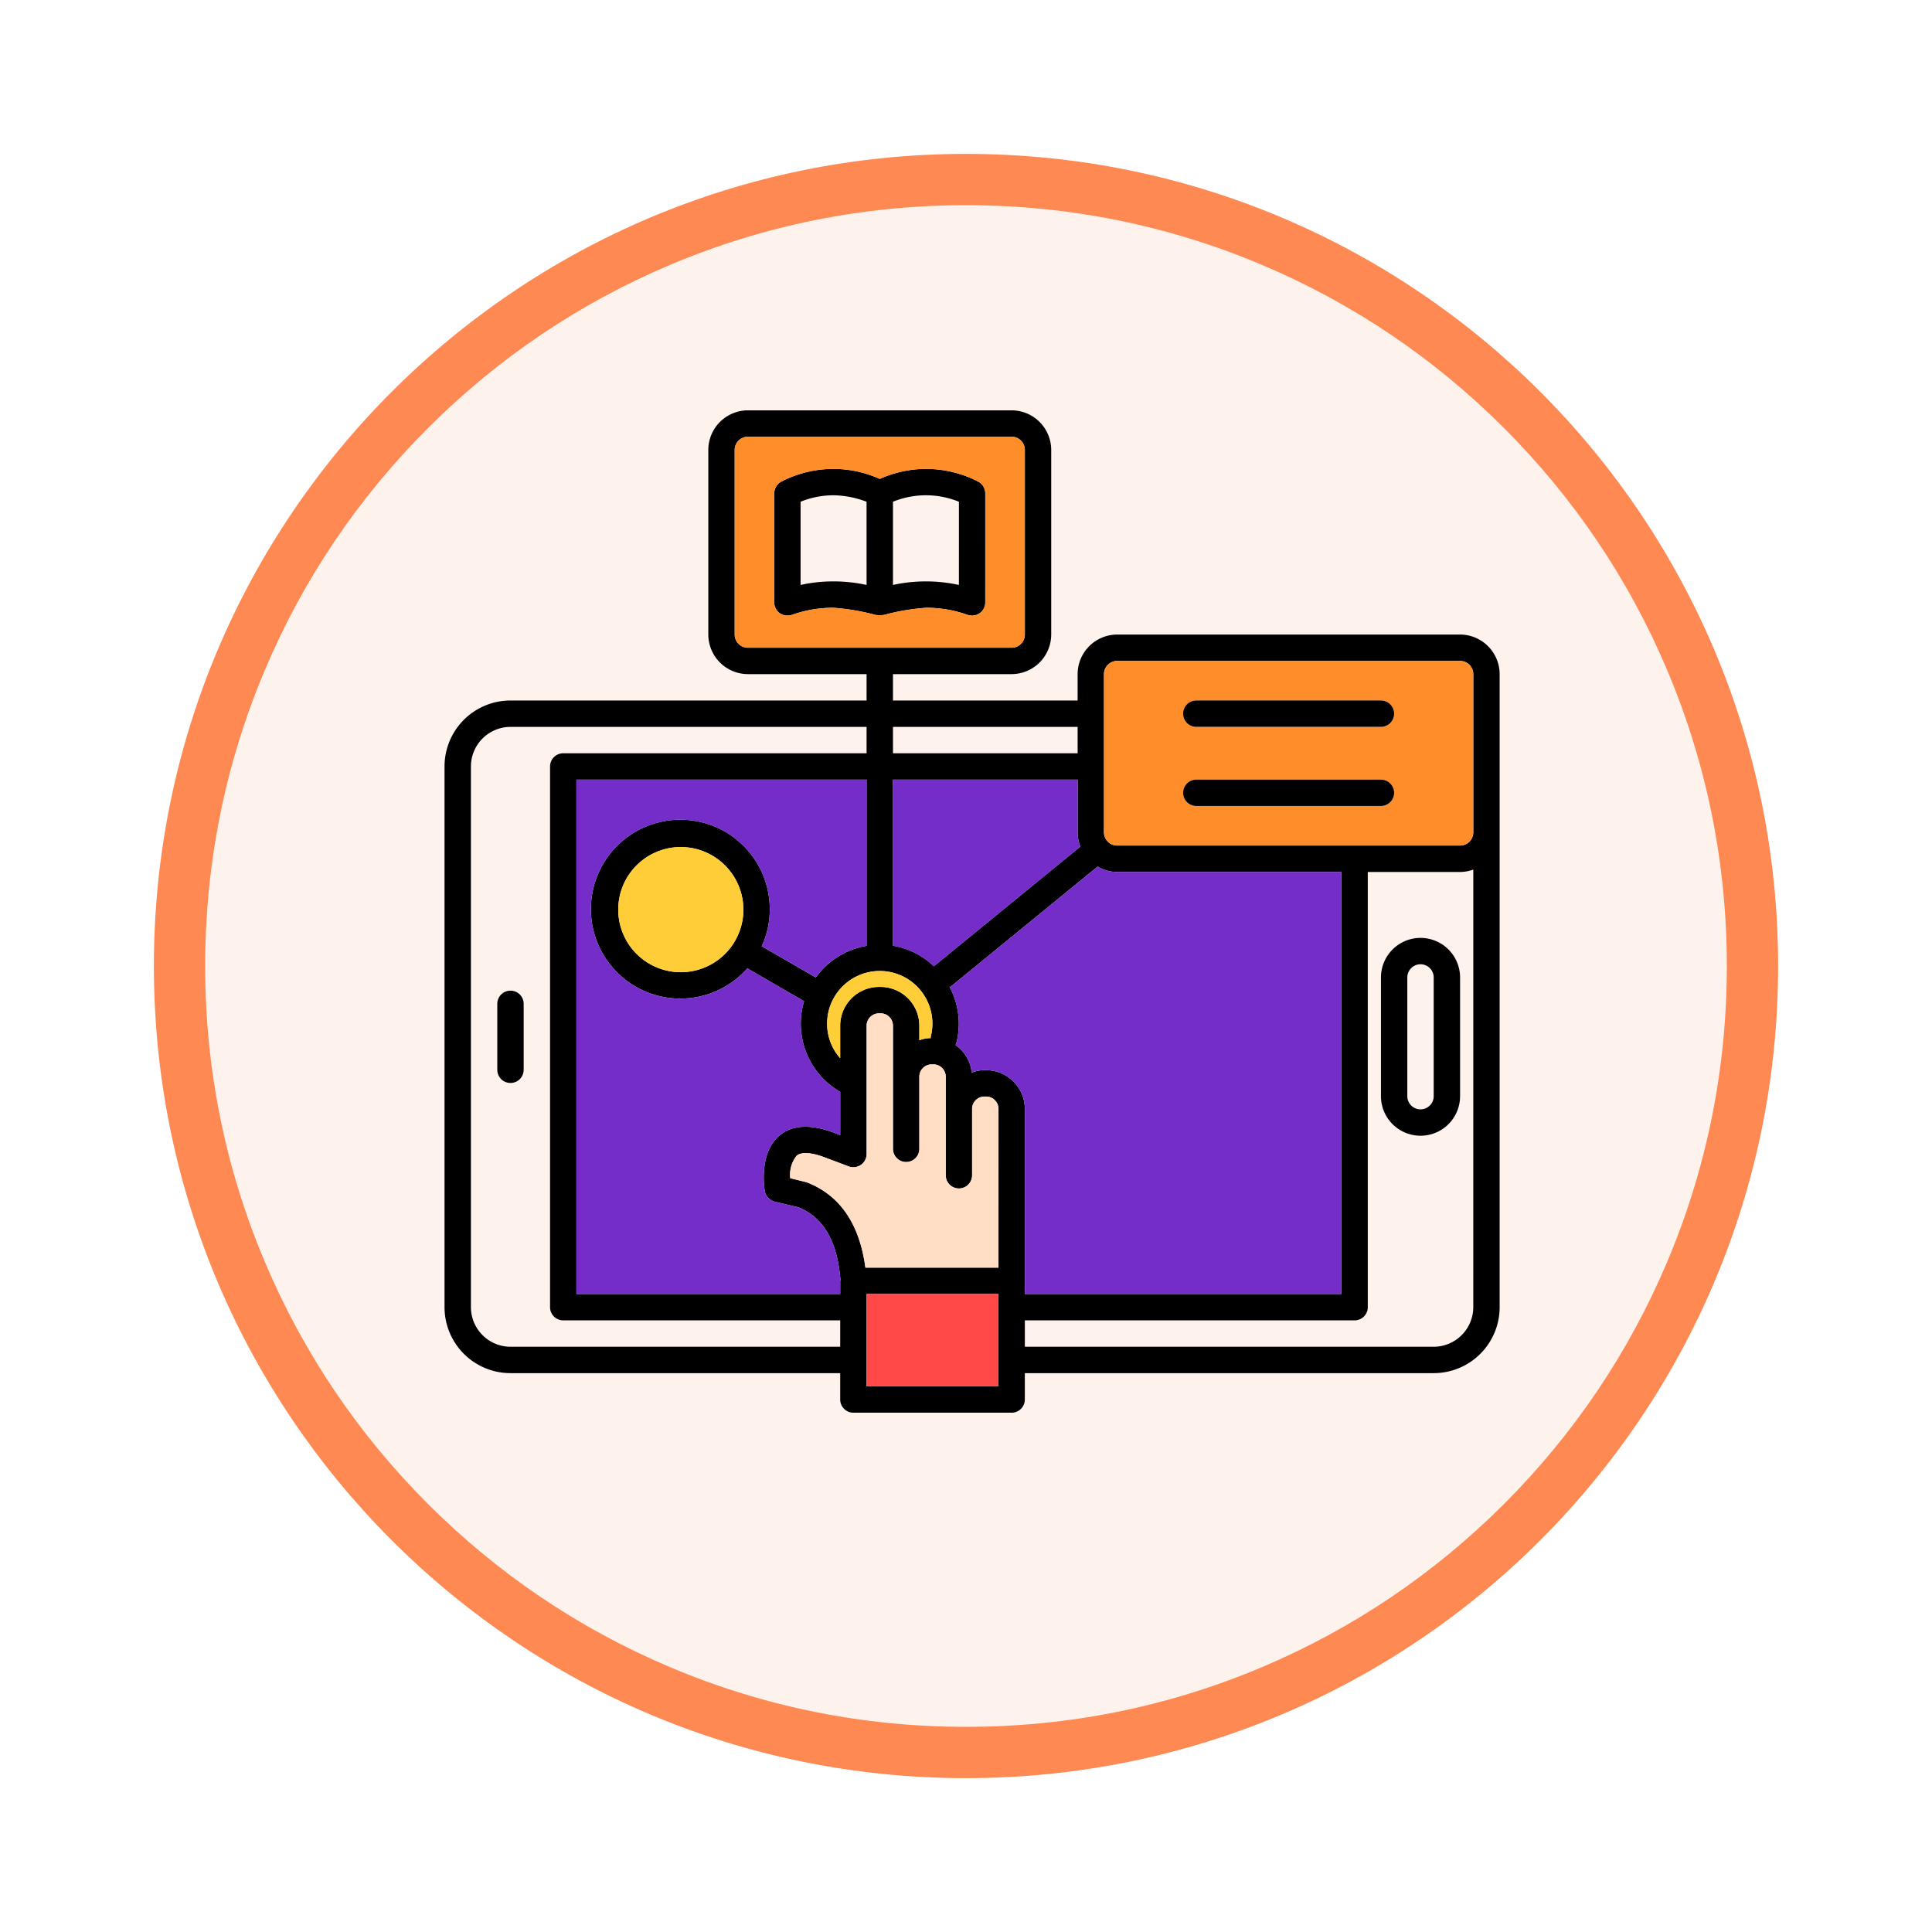 <svg xmlns="http://www.w3.org/2000/svg" xmlns:xlink="http://www.w3.org/1999/xlink" width="113" height="113" viewBox="0 0 113 113">
  <defs>
    <filter id="Trazado_982547" x="0" y="0" width="113" height="113" filterUnits="userSpaceOnUse">
      <feOffset dy="3" input="SourceAlpha"/>
      <feGaussianBlur stdDeviation="3" result="blur"/>
      <feFlood flood-opacity="0.161"/>
      <feComposite operator="in" in2="blur"/>
      <feComposite in="SourceGraphic"/>
    </filter>
  </defs>
  <g id="Grupo_1162833" data-name="Grupo 1162833" transform="translate(-1163 -9072)">
    <g id="Grupo_1161180" data-name="Grupo 1161180" transform="translate(0 3360)">
      <g id="Grupo_1159769" data-name="Grupo 1159769" transform="translate(0 1505)">
        <g id="Grupo_1158170" data-name="Grupo 1158170" transform="translate(-1 -1314)">
          <g id="Grupo_1152578" data-name="Grupo 1152578" transform="translate(0.046 1205.621)">
            <g id="Grupo_1148635" data-name="Grupo 1148635" transform="translate(908.908 600.047)">
              <g id="Grupo_1148525" data-name="Grupo 1148525" transform="translate(264.046 3721.333)">
                <g transform="matrix(1, 0, 0, 1, -9, -6)" filter="url(#Trazado_982547)">
                  <g id="Trazado_982547-2" data-name="Trazado 982547" transform="translate(9 6)" fill="#fef2ec">
                    <path d="M 47.5 93.5 C 41.289 93.5 35.265 92.284 29.595 89.886 C 24.118 87.569 19.198 84.252 14.973 80.027 C 10.748 75.802 7.431 70.882 5.114 65.405 C 2.716 59.735 1.5 53.711 1.5 47.5 C 1.5 41.289 2.716 35.265 5.114 29.595 C 7.431 24.118 10.748 19.198 14.973 14.973 C 19.198 10.748 24.118 7.431 29.595 5.114 C 35.265 2.716 41.289 1.5 47.5 1.5 C 53.711 1.5 59.735 2.716 65.405 5.114 C 70.882 7.431 75.802 10.748 80.027 14.973 C 84.252 19.198 87.569 24.118 89.886 29.595 C 92.284 35.265 93.5 41.289 93.5 47.5 C 93.5 53.711 92.284 59.735 89.886 65.405 C 87.569 70.882 84.252 75.802 80.027 80.027 C 75.802 84.252 70.882 87.569 65.405 89.886 C 59.735 92.284 53.711 93.5 47.5 93.5 Z" stroke="none"/>
                    <path d="M 47.5 3 C 41.491 3 35.664 4.176 30.18 6.496 C 24.881 8.737 20.122 11.946 16.034 16.034 C 11.946 20.122 8.737 24.881 6.496 30.18 C 4.176 35.664 3 41.491 3 47.5 C 3 53.509 4.176 59.336 6.496 64.82 C 8.737 70.119 11.946 74.878 16.034 78.966 C 20.122 83.054 24.881 86.263 30.18 88.504 C 35.664 90.824 41.491 92 47.5 92 C 53.509 92 59.336 90.824 64.82 88.504 C 70.119 86.263 74.878 83.054 78.966 78.966 C 83.054 74.878 86.263 70.119 88.504 64.82 C 90.824 59.336 92 53.509 92 47.5 C 92 41.491 90.824 35.664 88.504 30.18 C 86.263 24.881 83.054 20.122 78.966 16.034 C 74.878 11.946 70.119 8.737 64.82 6.496 C 59.336 4.176 53.509 3 47.5 3 M 47.5 0 C 73.734 0 95 21.266 95 47.5 C 95 73.734 73.734 95 47.5 95 C 21.266 95 0 73.734 0 47.5 C 0 21.266 21.266 0 47.5 0 Z" stroke="none" fill="#fe8953"/>
                  </g>
                </g>
              </g>
            </g>
          </g>
        </g>
      </g>
    </g>
    <g id="visualizacion-interactiva" transform="translate(1184 9091)">
      <path id="Trazado_997334" data-name="Trazado 997334" d="M41.926,10.181a6.691,6.691,0,0,0-3.055-.741h-.008a6.632,6.632,0,0,0-2.692.586,6.632,6.632,0,0,0-2.692-.586h-.008a6.691,6.691,0,0,0-3.055.741.778.778,0,0,0-.417.687v6.38a.763.763,0,0,0,.771.771.97.97,0,0,0,.255-.039,7.2,7.2,0,0,1,2.422-.417,12.914,12.914,0,0,1,2.468.417,1.624,1.624,0,0,0,.247.015,1.794,1.794,0,0,0,.262-.015,12.8,12.8,0,0,1,2.468-.417,7.2,7.2,0,0,1,2.422.417.97.97,0,0,0,.255.039.763.763,0,0,0,.771-.771v-6.38a.778.778,0,0,0-.417-.687ZM35.4,16.228a9,9,0,0,0-1.929-.208H33.44a8.722,8.722,0,0,0-1.9.208V11.361a5.119,5.119,0,0,1,1.929-.378,5.655,5.655,0,0,1,1.929.378Zm5.4,0a9.03,9.03,0,0,0-3.857,0V11.361a5.108,5.108,0,0,1,1.921-.378h.008a5.119,5.119,0,0,1,1.929.378Z" transform="translate(-5.715 -1.015)"/>
      <path id="Trazado_997335" data-name="Trazado 997335" d="M78.314,45A2.317,2.317,0,0,0,76,47.314v6.943a2.314,2.314,0,0,0,4.628,0V47.314A2.317,2.317,0,0,0,78.314,45Zm.771,9.257a.771.771,0,1,1-1.543,0V47.314a.771.771,0,1,1,1.543,0Z" transform="translate(-16.23 -9.144)"/>
      <path id="Trazado_997336" data-name="Trazado 997336" d="M9.771,49A.771.771,0,0,0,9,49.771v3.857a.771.771,0,0,0,1.543,0V49.771A.771.771,0,0,0,9.771,49Z" transform="translate(-0.914 -10.058)"/>
      <path id="Trazado_997337" data-name="Trazado 997337" d="M64.4,18.114H44.342a2.321,2.321,0,0,0-2.314,2.314v1.543h-10.8V20.428H38.17a2.321,2.321,0,0,0,2.314-2.314V7.314A2.321,2.321,0,0,0,38.17,5H22.742a2.321,2.321,0,0,0-2.314,2.314v10.8a2.321,2.321,0,0,0,2.314,2.314h6.943v1.543H8.857A3.858,3.858,0,0,0,5,25.828V57.456a3.858,3.858,0,0,0,3.857,3.857H28.142v1.543a.774.774,0,0,0,.771.771H38.17a.774.774,0,0,0,.771-.771V61.313H62.855a3.858,3.858,0,0,0,3.857-3.857V20.428A2.321,2.321,0,0,0,64.4,18.114Zm-22.209,12.4-8.57,7a4.556,4.556,0,0,0-2.391-1.2V26.6h10.8v3.086A2.289,2.289,0,0,0,42.189,30.518Zm-.162-7v1.543h-10.8V23.514ZM22.742,18.885a.774.774,0,0,1-.771-.771V7.314a.774.774,0,0,1,.771-.771H38.17a.774.774,0,0,1,.771.771v10.8a.774.774,0,0,1-.771.771Zm7.714,18.907a3.081,3.081,0,0,1,3.078,3.078,2.9,2.9,0,0,1-.1.771v.077a1.91,1.91,0,0,0-.663.123v-.849a2.27,2.27,0,0,0-2.26-2.268H30.4a2.27,2.27,0,0,0-2.26,2.268v1.9a3.03,3.03,0,0,1-.764-2.021A3.081,3.081,0,0,1,30.456,37.792ZM28.142,59.77H8.857a2.321,2.321,0,0,1-2.314-2.314V25.828a2.321,2.321,0,0,1,2.314-2.314H29.685v1.543H11.943a.774.774,0,0,0-.771.771V57.456a.774.774,0,0,0,.771.771h16.2Zm0-3.857v.771H12.714V26.6H29.685v9.72a4.614,4.614,0,0,0-2.97,1.851l-3.163-1.828a5.127,5.127,0,0,0,.471-2.145,5.231,5.231,0,1,0-1.311,3.44l3.317,1.921a4.592,4.592,0,0,0,2.114,5.3v2.53l-.309-.116c-1.373-.532-2.461-.494-3.217.123-1.227,1-.926,3.039-.887,3.263a.8.8,0,0,0,.579.625l1.4.332c1.443.594,2.245,1.952,2.438,4.15a.2.2,0,0,1,.015.054c0,.031-.015.062-.015.093ZM22.48,34.2a3.66,3.66,0,1,1-3.656-3.656A3.666,3.666,0,0,1,22.48,34.2ZM37.4,62.084H29.685v-5.4H37.4Zm0-6.943H29.616c-.339-2.538-1.473-4.22-3.394-4.976a.5.5,0,0,0-.1-.031l-.9-.224a1.767,1.767,0,0,1,.378-1.319c.285-.231.879-.193,1.689.123l1.358.509a.776.776,0,0,0,1.041-.725V40.994a.723.723,0,0,1,.717-.725h.108a.723.723,0,0,1,.717.725v7.2a.771.771,0,1,0,1.543,0V43.971a.721.721,0,0,1,.717-.717H33.6a.721.721,0,0,1,.717.717v5.77a.771.771,0,0,0,1.543,0v-3.88a.723.723,0,0,1,.717-.725h.108a.723.723,0,0,1,.717.725Zm-.717-11.548h-.108a2.14,2.14,0,0,0-.741.139,2.243,2.243,0,0,0-.949-1.612.519.519,0,0,0,.046-.093,4.49,4.49,0,0,0,.147-1.157,4.568,4.568,0,0,0-.525-2.121L43.2,31.683A2.227,2.227,0,0,0,44.342,32H57.456V56.684H38.942V45.861A2.27,2.27,0,0,0,36.682,43.593ZM65.17,57.456a2.321,2.321,0,0,1-2.314,2.314H38.942V58.227H58.227A.774.774,0,0,0,59,57.456V32h5.4a2.318,2.318,0,0,0,.771-.139Zm0-27.771a.774.774,0,0,1-.771.771H44.342a.775.775,0,0,1-.548-.231c-.008-.008-.008-.008-.008-.015h-.008a.8.8,0,0,1-.208-.525V20.428a.774.774,0,0,1,.771-.771H64.4a.774.774,0,0,1,.771.771Z"/>
      <path id="Trazado_997338" data-name="Trazado 997338" d="M43.39,56.313v9.28H35.607c-.339-2.538-1.473-4.22-3.394-4.976a.5.5,0,0,0-.1-.031l-.9-.224a1.767,1.767,0,0,1,.378-1.319c.285-.231.879-.193,1.689.123l1.358.509a.776.776,0,0,0,1.041-.725V51.445a.723.723,0,0,1,.717-.725H36.5a.723.723,0,0,1,.717.725v7.2a.771.771,0,1,0,1.543,0V54.423a.721.721,0,0,1,.717-.717h.108a.721.721,0,0,1,.717.717v5.77a.771.771,0,0,0,1.543,0v-3.88a.723.723,0,0,1,.717-.725h.108a.723.723,0,0,1,.717.725Z" transform="translate(-5.991 -10.451)" fill="#ffdec5"/>
      <path id="Trazado_997339" data-name="Trazado 997339" d="M37,72h7.714v5.4H37Z" transform="translate(-7.315 -15.316)" fill="#ff4949"/>
      <path id="Trazado_997340" data-name="Trazado 997340" d="M43.2,7H27.771A.774.774,0,0,0,27,7.771v10.8a.774.774,0,0,0,.771.771H43.2a.774.774,0,0,0,.771-.771V7.771A.774.774,0,0,0,43.2,7Zm-1.543,9.689a.763.763,0,0,1-.771.771.97.97,0,0,1-.255-.039,7.2,7.2,0,0,0-2.422-.417,12.8,12.8,0,0,0-2.468.417,1.794,1.794,0,0,1-.262.015,1.624,1.624,0,0,1-.247-.015,12.914,12.914,0,0,0-2.468-.417,7.2,7.2,0,0,0-2.422.417.97.97,0,0,1-.255.039.763.763,0,0,1-.771-.771v-6.38a.778.778,0,0,1,.417-.687,6.691,6.691,0,0,1,3.055-.741h.008a6.632,6.632,0,0,1,2.692.586,6.632,6.632,0,0,1,2.692-.586h.008a6.691,6.691,0,0,1,3.055.741.778.778,0,0,1,.417.687Z" transform="translate(-5.029 -0.457)" fill="#ff8d29"/>
      <path id="Trazado_997341" data-name="Trazado 997341" d="M75.828,24H55.771a.774.774,0,0,0-.771.771v9.257a.8.8,0,0,0,.208.525h.008c0,.008,0,.008.008.015a.775.775,0,0,0,.548.231H75.828a.774.774,0,0,0,.771-.771V24.771A.774.774,0,0,0,75.828,24ZM71.2,32.485H60.4a.771.771,0,1,1,0-1.543H71.2a.771.771,0,1,1,0,1.543Zm0-4.628H60.4a.771.771,0,1,1,0-1.543H71.2a.771.771,0,1,1,0,1.543Z" transform="translate(-11.43 -4.343)" fill="#ff8d29"/>
      <path id="Trazado_997342" data-name="Trazado 997342" d="M40.166,50.588a2.9,2.9,0,0,1-.1.771v.077a1.91,1.91,0,0,0-.663.123v-.849a2.27,2.27,0,0,0-2.26-2.268h-.108a2.27,2.27,0,0,0-2.26,2.268v1.9a3.03,3.03,0,0,1-.764-2.021,3.078,3.078,0,0,1,6.156,0Z" transform="translate(-6.632 -9.718)" fill="#ffcd38"/>
      <path id="Trazado_997343" data-name="Trazado 997343" d="M25.491,41.766a3.66,3.66,0,1,1-3.656-3.656A3.666,3.666,0,0,1,25.491,41.766Z" transform="translate(-3.011 -7.569)" fill="#ffcd38"/>
      <g id="Grupo_1162832" data-name="Grupo 1162832" transform="translate(12.714 26.599)">
        <path id="Trazado_997344" data-name="Trazado 997344" d="M49.962,36.919l-8.57,7A4.556,4.556,0,0,0,39,42.72V33H49.8v3.086A2.289,2.289,0,0,0,49.962,36.919Z" transform="translate(-20.486 -33)" fill="#752dc9"/>
        <path id="Trazado_997345" data-name="Trazado 997345" d="M66.213,39.906V64.591H47.7V53.768a2.27,2.27,0,0,0-2.26-2.268h-.108a2.14,2.14,0,0,0-.741.139,2.243,2.243,0,0,0-.949-1.612.519.519,0,0,0,.046-.093,4.49,4.49,0,0,0,.147-1.157,4.568,4.568,0,0,0-.525-2.121l8.647-7.066a2.227,2.227,0,0,0,1.142.316Z" transform="translate(-21.472 -34.506)" fill="#752dc9"/>
        <path id="Trazado_997346" data-name="Trazado 997346" d="M25.838,42.743a5.127,5.127,0,0,0,.471-2.145A5.231,5.231,0,1,0,25,44.039l3.317,1.921a4.592,4.592,0,0,0,2.114,5.3v2.53l-.309-.116c-1.373-.532-2.461-.494-3.217.123-1.227,1-.926,3.039-.887,3.263a.8.8,0,0,0,.579.625l1.4.332c1.443.594,2.245,1.952,2.438,4.15a.2.2,0,0,1,.015.054c0,.031-.015.062-.015.093v.771H15V33H31.971v9.72A4.614,4.614,0,0,0,29,44.571Z" transform="translate(-15 -33)" fill="#752dc9"/>
      </g>
      <path id="Trazado_997347" data-name="Trazado 997347" d="M73.342,27.771a.774.774,0,0,1-.771.771h-10.8a.771.771,0,1,1,0-1.543h10.8A.774.774,0,0,1,73.342,27.771Z" transform="translate(-12.801 -5.029)"/>
      <path id="Trazado_997348" data-name="Trazado 997348" d="M73.342,33.771a.774.774,0,0,1-.771.771h-10.8a.771.771,0,1,1,0-1.543h10.8A.774.774,0,0,1,73.342,33.771Z" transform="translate(-12.801 -6.401)"/>
    </g>
  </g>
</svg>

